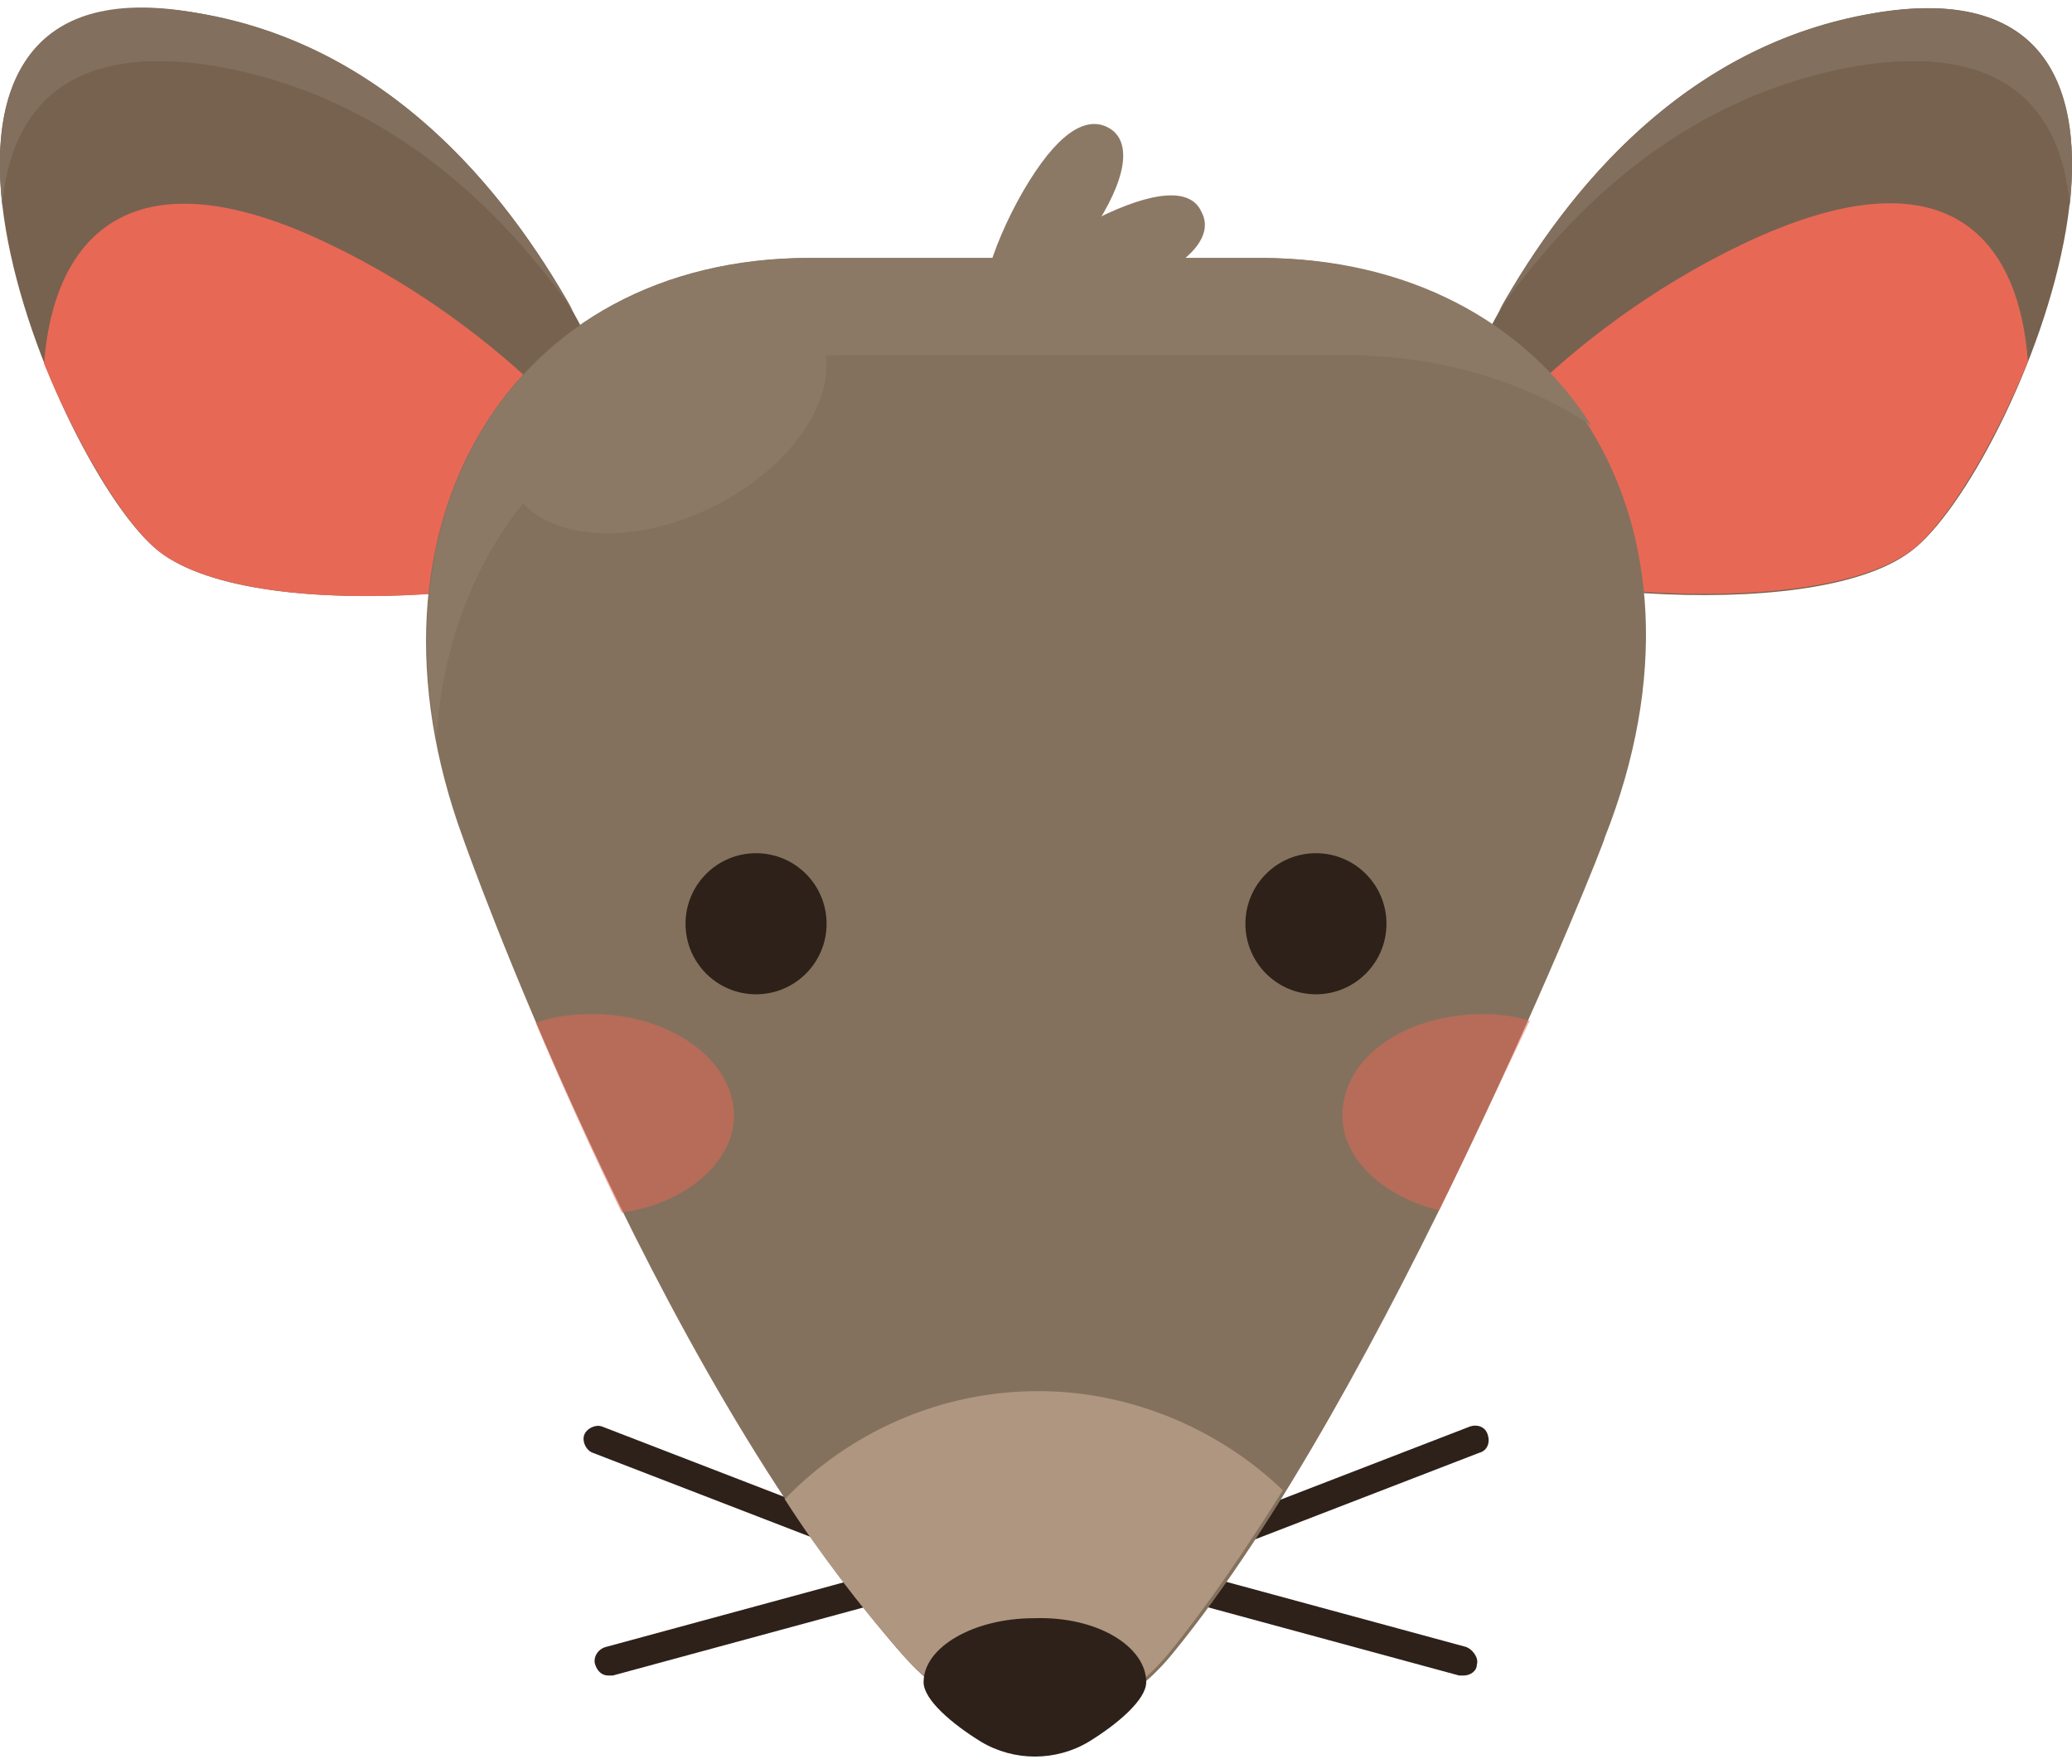 <?xml version="1.0" encoding="utf-8"?>
<!-- Generator: Adobe Illustrator 25.4.1, SVG Export Plug-In . SVG Version: 6.00 Build 0)  -->
<svg version="1.0" id="레이어_1" xmlns="http://www.w3.org/2000/svg" xmlns:xlink="http://www.w3.org/1999/xlink" x="0px"
	 y="0px" width="94px" height="80px" viewBox="0 0 94 80" style="enable-background:new 0 0 94 80;" xml:space="preserve">
<style type="text/css">
	.st0{fill:#2D2119;}
	.st1{fill:#77624F;}
	.st2{fill:#826F5D;}
	.st3{fill:#E86856;}
	.st4{fill:#84715D;}
	.st5{fill:#AF9680;}
	.st6{fill:#8C7965;}
	.st7{opacity:0.5;}
</style>
<g>
	<path class="st0" d="M42.9,72c-0.1,0-0.2,0-0.2,0l-15.8-6.1c-0.3-0.1-0.5-0.5-0.4-0.8c0.1-0.3,0.5-0.5,0.8-0.4l15.8,6.1
		c0.3,0.1,0.5,0.5,0.4,0.8C43.4,71.8,43.2,72,42.9,72z"/>
	<path class="st0" d="M27.6,76c-0.3,0-0.5-0.2-0.6-0.5c-0.1-0.3,0.1-0.7,0.5-0.8l15.1-4.1c0.3-0.1,0.7,0.1,0.8,0.5
		c0.1,0.3-0.1,0.7-0.5,0.8L27.8,76C27.7,76,27.7,76,27.6,76z"/>
	<path class="st0" d="M51.1,72c-0.3,0-0.5-0.2-0.6-0.4c-0.1-0.3,0-0.7,0.4-0.8l15.8-6.1c0.3-0.1,0.7,0,0.8,0.4
		c0.1,0.3,0,0.7-0.4,0.8l-15.8,6.1C51.3,72,51.2,72,51.1,72z"/>
	<path class="st0" d="M66.4,76c-0.1,0-0.1,0-0.2,0l-15.1-4.1c-0.3-0.1-0.6-0.5-0.5-0.8c0.1-0.3,0.5-0.5,0.8-0.5l15.1,4.1
		c0.3,0.1,0.6,0.5,0.5,0.8C67,75.8,66.7,76,66.4,76z"/>
	<g>
		<g>
			<path class="st1" d="M30.1,24.4c0,0-4.8-21-21.1-23.8S2.6,21.4,7.2,25S27.1,26.8,30.1,24.4z"/>
			<path class="st2" d="M9.8,3c7.4,1.3,12.6,6,16.2,11.1C22.8,8.4,17.4,2,9,0.6C1.4-0.8-0.5,3.7,0.1,9.3C0.5,4.9,3.1,1.9,9.8,3z"/>
			<path class="st3" d="M15,11.1C5.7,6.6,2.4,11,2,16.5c1.6,3.9,3.7,7.3,5.2,8.5c3.2,2.5,11.7,2.4,17.5,1.3c2.5-0.6,4.4-1.2,5.2-1.7
				l0,0C28.3,21.3,23.1,15,15,11.1z"/>
		</g>
		<g>
			<path class="st1" d="M63.9,24.4c0,0,4.8-21,21.1-23.8s6.4,20.9,1.7,24.4C82.1,28.5,66.9,26.8,63.9,24.4z"/>
			<path class="st2" d="M84.2,3c-7.4,1.3-12.6,6-16.2,11.1C71.2,8.4,76.6,2,85,0.6c7.6-1.3,9.5,3.2,8.9,8.7
				C93.5,4.9,90.9,1.9,84.2,3z"/>
			<path class="st3" d="M79,11.1c9.4-4.5,12.6-0.2,13,5.3c-1.6,3.9-3.7,7.3-5.2,8.5c-3.2,2.5-11.7,2.4-17.5,1.3
				c-2.5-0.6-4.4-1.2-5.2-1.7l0,0C65.7,21.3,70.9,15,79,11.1z"/>
		</g>
	</g>
	<path class="st4" d="M53.2,75c-3.5,4.3-8.7,4.2-12.3,0C29.4,61.9,21,38,21,38c-5.2-14.2,2.2-26.3,15.7-26.3h20.4
		c13.5,0,21.4,11.9,15.7,26.3C72.9,38,62.8,63.3,53.2,75z"/>
	<path class="st5" d="M47.1,63.1c-4.5,0-8.6,1.9-11.5,4.9c1.6,2.5,3.4,4.8,5.2,6.9c3.7,4.2,8.8,4.3,12.3,0c1.7-2.1,3.4-4.6,5.1-7.3
		C55.4,64.9,51.4,63.1,47.1,63.1z"/>
	<path class="st6" d="M38.7,16.1h22.2c4.4,0,8.3,1.2,11.3,3.2c-3-4.7-8.3-7.6-15-7.6H36.8c-12.1,0-19.3,9.6-17,21.8
		C20.4,23.5,27.7,16.1,38.7,16.1z"/>
	<g class="st7">
		<path class="st3" d="M33.3,50.6c0-2.5-2.9-4.6-6.4-4.6c-0.9,0-1.8,0.1-2.6,0.4c1.1,2.6,2.4,5.5,3.9,8.6
			C31.1,54.6,33.3,52.7,33.3,50.6z"/>
		<path class="st3" d="M67.3,46c-3.6,0-6.4,2-6.4,4.6c0,2,1.9,3.7,4.4,4.3c1.5-3.1,2.9-6.1,4.1-8.6C68.7,46.1,68,46,67.3,46z"/>
	</g>
	<g>
		<circle class="st0" cx="34.3" cy="41.9" r="3.2"/>
		<circle class="st0" cx="59.7" cy="41.9" r="3.2"/>
	</g>
	<path class="st0" d="M52,76.3c0,0.8-1.3,1.9-2.6,2.7c-1.5,0.9-3.4,0.9-4.9,0c-1.3-0.8-2.6-1.9-2.6-2.7c0-1.6,2.3-2.9,5-2.9
		C49.8,73.3,52,74.7,52,76.3z"/>
	<path class="st6" d="M49.8,10.1c-1.5,2.4-4,5.1-4.9,4.5s0.3-4,1.8-6.4c1.5-2.4,2.7-2.9,3.6-2.4S51.3,7.7,49.8,10.1z"/>
	<path class="st6" d="M51.8,12.9c-2.6,1.2-6.1,2.1-6.6,1.2s2.4-3.2,5-4.4c2.6-1.2,3.9-1,4.3-0.1C55,10.5,54.4,11.7,51.8,12.9z"/>
	<ellipse transform="matrix(0.895 -0.446 0.446 0.895 -5.146 15.414)" class="st6" cx="30.2" cy="18.6" rx="7.8" ry="4.9"/>
</g>
</svg>
